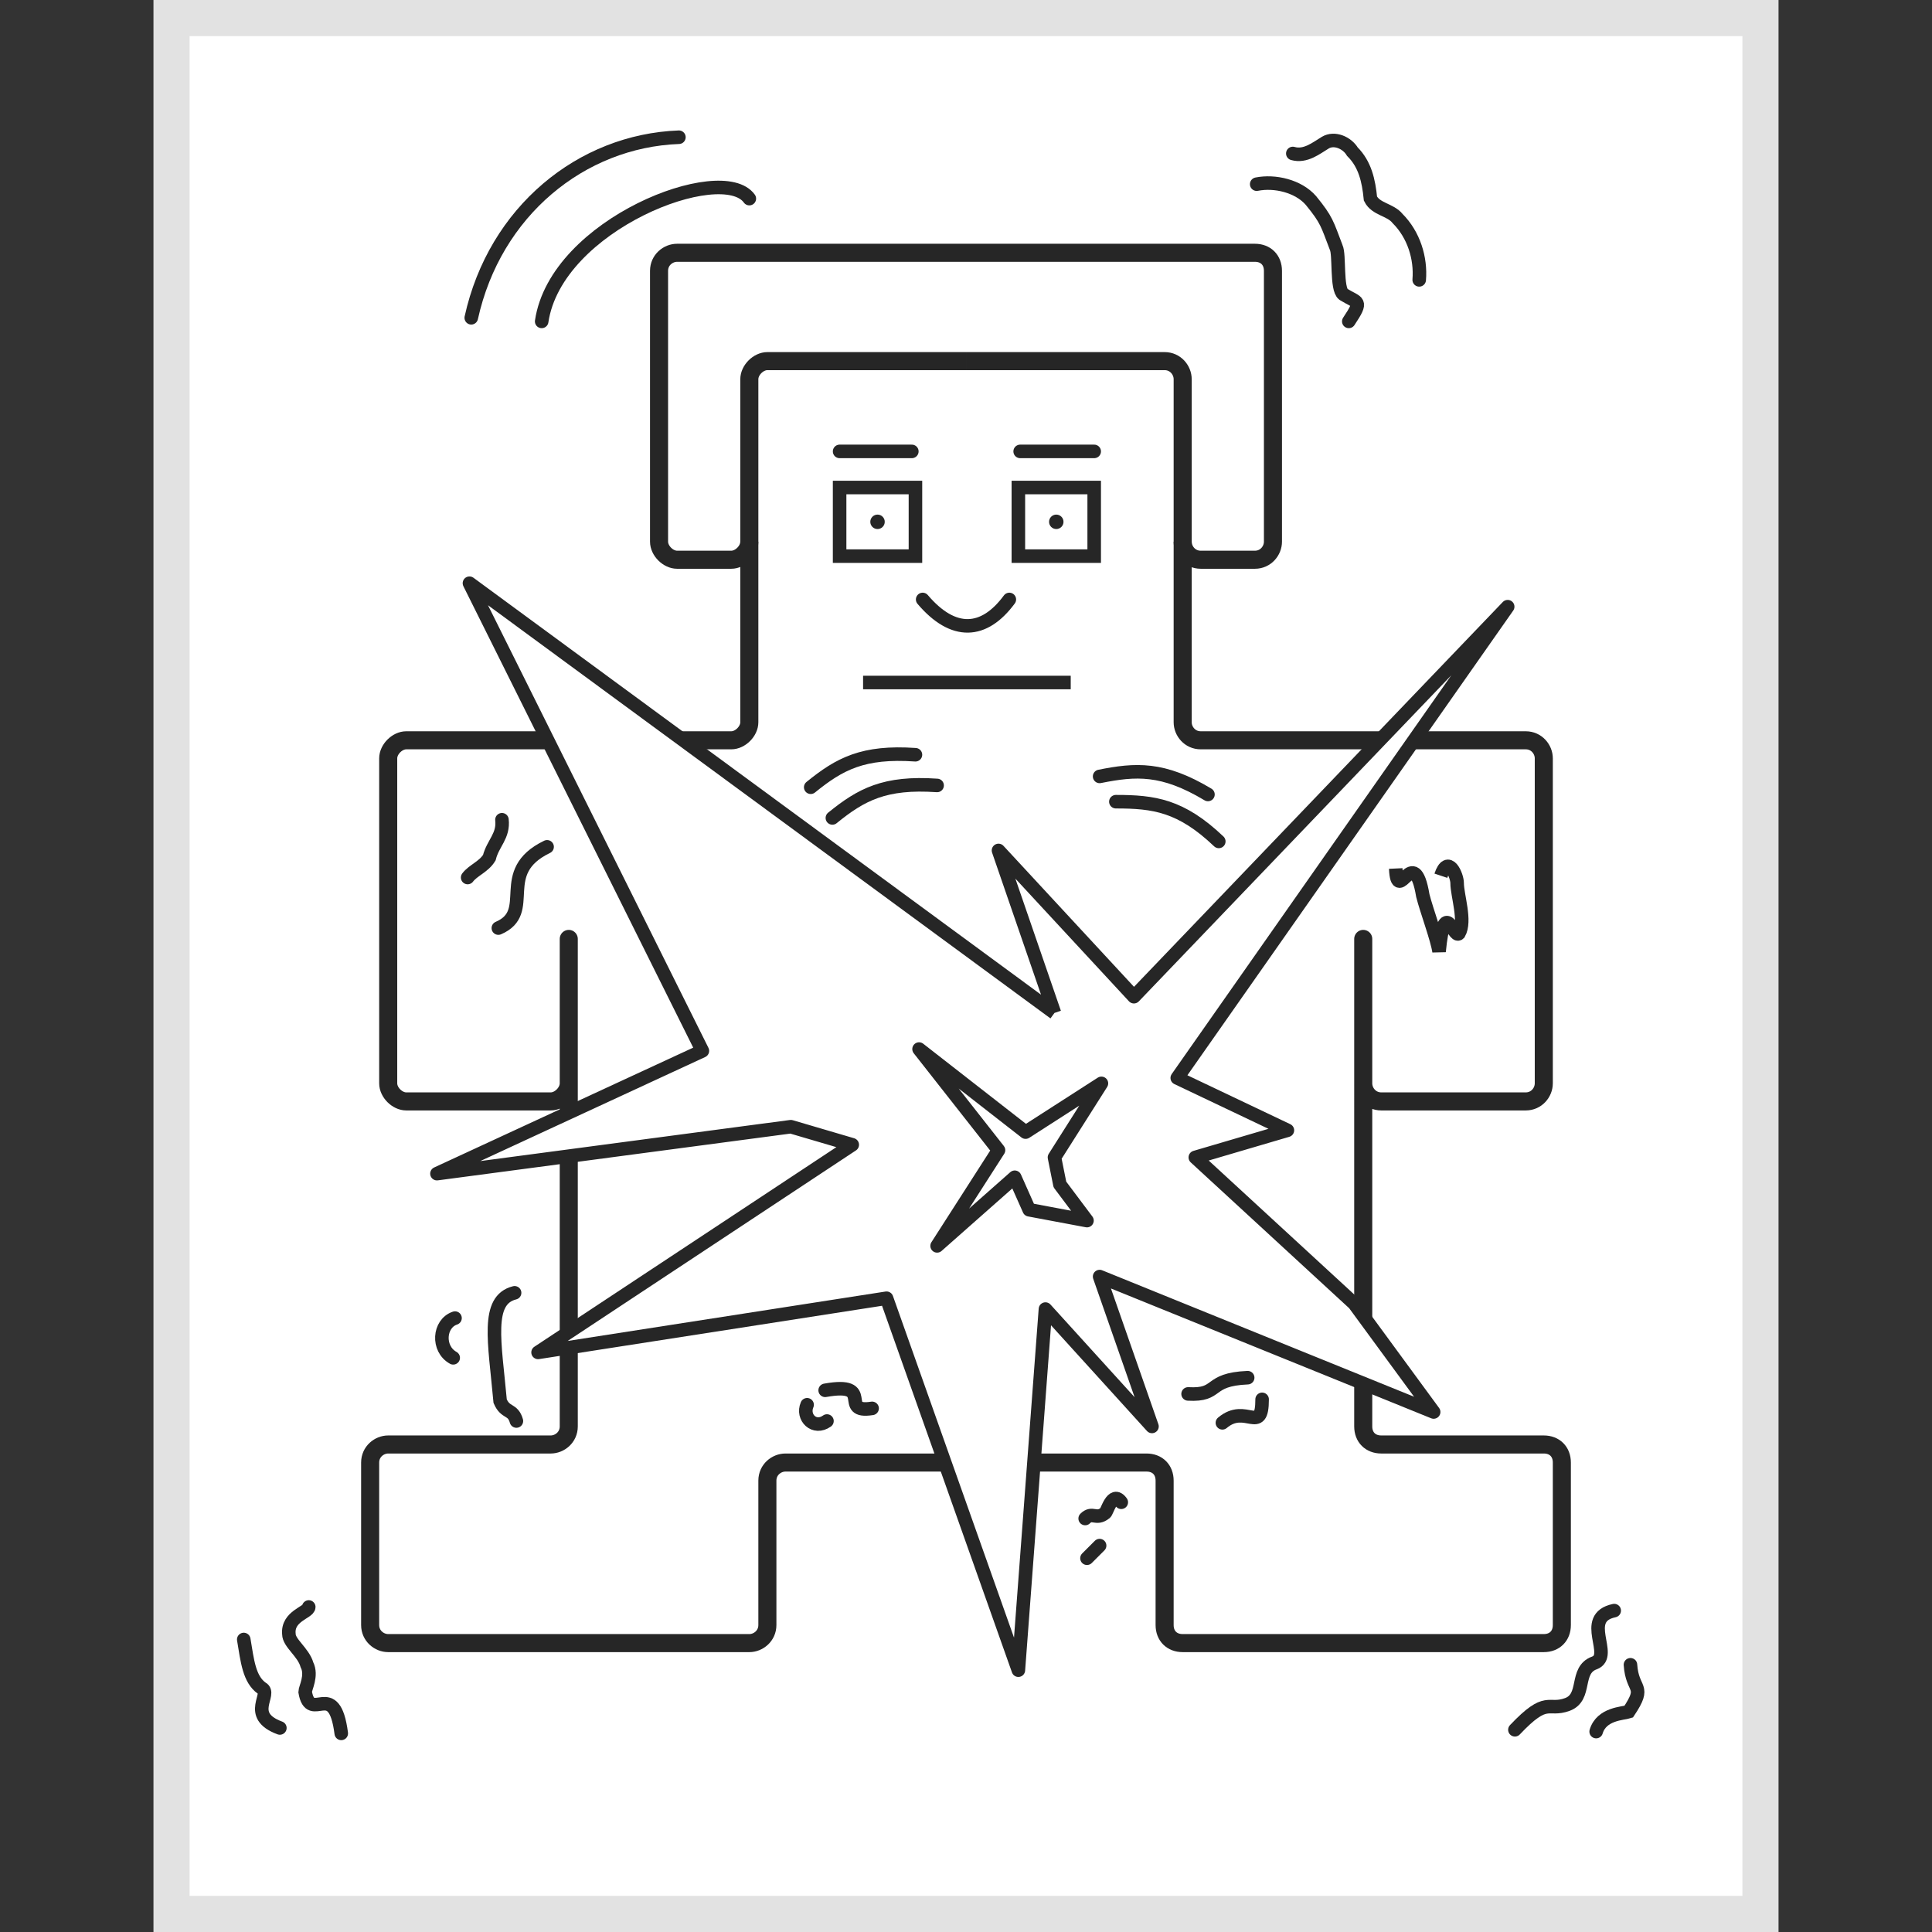 <?xml version="1.0" encoding="utf-8"?>
<!-- Generator: Adobe Illustrator 24.2.1, SVG Export Plug-In . SVG Version: 6.00 Build 0)  -->
<svg version="1.1"
	 id="svg3039" xmlns:cc="http://creativecommons.org/ns#" xmlns:dc="http://purl.org/dc/elements/1.1/" xmlns:inkscape="http://www.inkscape.org/namespaces/inkscape" xmlns:rdf="http://www.w3.org/1999/02/22-rdf-syntax-ns#" xmlns:svg="http://www.w3.org/2000/svg"
	 xmlns="http://www.w3.org/2000/svg" xmlns:xlink="http://www.w3.org/1999/xlink" x="0px" y="0px" viewBox="0 0 107 107"
	 style="enable-background:new 0 0 107 107;" xml:space="preserve">
<rect x="0" y="0" width="107" height="107" fill="#333333" stroke="none"/>
<style type="text/css">
	.st0{fill:#FFFFFF;}
	.st1{fill:#E2E2E2;}
	.st2{fill:none;stroke:#262626;stroke-width:0.75;}
	.st3{fill:none;stroke:#262626;stroke-width:0.75;stroke-linecap:round;}
	.st4{fill:none;stroke:#262626;}
	.st5{fill:#FF0000;stroke:#262626;stroke-width:0.75;stroke-linecap:round;}
	.st6{fill:#262626;}
	.st7{fill:#FFFFFF;stroke:#262626;stroke-width:0.75;stroke-linejoin:round;}
	.st8{fill:none;stroke:#262626;stroke-width:0.75;stroke-linecap:round;stroke-linejoin:round;}
</style>
<rect x="9.5" y="1" class="st0" width="88" height="105"/>
<path class="st1" d="M96.5,2v103h-86V2H96.5 M98.5,0h-90v107h90V0L98.5,0z"/>
<defs>
	<inkscape:path-effect  effect="spiro" id="path-effect6073"></inkscape:path-effect>
	<inkscape:path-effect  effect="spiro" id="path-effect5561"></inkscape:path-effect>
	<inkscape:path-effect  effect="spiro" id="path-effect4875"></inkscape:path-effect>
	<inkscape:path-effect  effect="spiro" id="path-effect4105"></inkscape:path-effect>
	<inkscape:path-effect  effect="spiro" id="path-effect4101"></inkscape:path-effect>
	<inkscape:path-effect  effect="spiro" id="path-effect3237"></inkscape:path-effect>
	<inkscape:path-effect  effect="spiro" id="path-effect4144"></inkscape:path-effect>
	<inkscape:path-effect  effect="spiro" id="path-effect4140"></inkscape:path-effect>
	<inkscape:path-effect  effect="spiro" id="path-effect3862"></inkscape:path-effect>
	<inkscape:path-effect  effect="spiro" id="path-effect3862-4"></inkscape:path-effect>
	<inkscape:path-effect  effect="spiro" id="path-effect4140-8"></inkscape:path-effect>
	<inkscape:path-effect  effect="spiro" id="path-effect4144-2"></inkscape:path-effect>
	<inkscape:path-effect  effect="spiro" id="path-effect3986"></inkscape:path-effect>
</defs>
<path id="path5542" class="st2" d="M77.3,48.1c0.1,2.1,1-1.5,1.5,1.5c0.2,0.8,0.8,2.4,0.9,3.1c0.3-3.1,0.8-0.7,1.1-1
	c0.4-0.7-0.1-2.1-0.1-2.8c0-0.4-0.5-1.6-0.9-0.4"/>
<path id="path6075" class="st3" d="M27.6,51.4c2.1-0.9-0.2-3.1,2.7-4.5"/>
<path id="path6082" class="st3" d="M27.8,45.4c0.1,0.9-0.5,1.3-0.7,2.1c-0.3,0.5-0.9,0.7-1.2,1.1"/>
<path id="path6091" class="st3" d="M28.6,78.7c-0.2-0.7-0.6-0.4-0.9-1.1c-0.3-3.3-0.8-5.6,0.8-6"/>
<path id="path6097" class="st3" d="M25.2,73c-0.9,0.3-1,1.7-0.1,2.2"/>
<path id="path6112" class="st3" d="M67.5,46.6c-2.1-2-3.6-2.2-5.7-2.2"/>
<path id="path6112_3_" class="st3" d="M66.9,44c-2.5-1.5-4-1.4-6-1"/>
<path id="path6112_1_" class="st3" d="M50.7,41.8c-2.9-0.2-4.2,0.5-5.8,1.8"/>
<path id="path6112_2_" class="st3" d="M51.9,43.5c-2.9-0.2-4.2,0.5-5.8,1.8"/>
<path id="path6121" class="st3" d="M13.5,90.8c0.2,1.2,0.3,2.2,1,2.7c0.6,0.3-0.9,1.5,1,2.2"/>
<path id="path6137" class="st3" d="M17.1,89c0,0.3-1.2,0.5-1.1,1.5c0,0.5,0.8,1,1,1.7c0.3,0.6-0.1,1.3-0.1,1.5
	c0.3,1.8,1.6-0.8,2,2.3"/>
<path id="path6169" class="st3" d="M88.4,95.9c0.3-1,1.5-1,1.8-1.1c1-1.5,0.2-1.1,0.1-2.6"/>
<path id="path6211" class="st3" d="M89.4,89.2c-1.9,0.4,0,2.5-1.1,2.9s-0.4,1.9-1.5,2.3s-1.1-0.5-2.9,1.4"/>
<path id="path6232" class="st3" d="M71.6,8.5c0.7,0.2,1.3-0.3,1.8-0.6c0.5-0.3,1.2,0,1.5,0.5c0.7,0.7,0.9,1.6,1,2.6
	c0.3,0.6,1.1,0.6,1.5,1.1c0.9,0.9,1.3,2.2,1.2,3.4"/>
<path id="path6253" class="st3" d="M69.6,10.2c1-0.2,2.3,0.1,3,0.9c0.9,1.1,0.9,1.3,1.4,2.6c0.2,0.4,0,2.3,0.4,2.6
	c0.8,0.5,1.1,0.3,0.3,1.5"/>
<path id="path6382" class="st3" d="M26.1,17.6c1.3-5.9,6.1-9.8,11.5-10"/>
<path id="path6384" class="st3" d="M30,17.8c0.8-5.4,10-8.9,11.5-6.8"/>
<path id="path6386" class="st3" d="M65.8,77.2c1.8,0.1,1-0.8,3.3-0.9"/>
<path id="path6397" class="st3" d="M69.9,77.5c0,2-0.9,0.2-2.2,1.3"/>
<path id="path6424" class="st3" d="M48.3,78c-1.9,0.3,0.2-1.5-2.6-1"/>
<path id="path6484" class="st3" d="M44.7,77.8c-0.3,0.7,0.4,1.4,1.1,0.9"/>
<path id="path6486" class="st3" d="M62.1,83.2c-0.5-0.7-0.8,0.6-0.9,0.6c-0.5,0.4-0.7-0.1-1.1,0.3"/>
<path id="path6496" class="st3" d="M60.2,86.3l0.7-0.7"/>
<g>
	<g>
		<g>
			<g id="path3827_31_" inkscape:connector-curvature="0">
				<path class="st4" d="M53.5,20h-11c-0.5,0-1,0.5-1,1v9c0,0.5-0.5,1-1,1h-3c-0.5,0-1-0.5-1-1V15c0-0.6,0.5-1,1-1h16"/>
			</g>
			<g id="path3827_30_" inkscape:connector-curvature="0">
				<path class="st4" d="M41.5,30v10c0,0.5-0.5,1-1,1h-18c-0.5,0-1,0.5-1,1v18c0,0.5,0.5,1,1,1h8c0.5,0,1-0.5,1-1v-8
					c0-0.5,0-0.5,0,0v27c0,0.6-0.5,1-1,1h-9c-0.5,0-1,0.4-1,1v9c0,0.6,0.5,1,1,1h20c0.5,0,1-0.4,1-1v-8c0-0.6,0.5-1,1-1h10"/>
			</g>
		</g>
		<g>
			<g id="path3827_29_" inkscape:connector-curvature="0">
				<path class="st4" d="M53.5,14h16c0.6,0,1,0.4,1,1v15c0,0.5-0.4,1-1,1h-3c-0.6,0-1-0.5-1-1v-9c0-0.5-0.4-1-1-1h-11"/>
			</g>
			<g id="path3827_28_" inkscape:connector-curvature="0">
				<path class="st4" d="M53.5,81h10c0.6,0,1,0.4,1,1v8c0,0.6,0.4,1,1,1h20c0.6,0,1-0.4,1-1v-9c0-0.6-0.4-1-1-1h-9c-0.6,0-1-0.4-1-1
					V52c0-0.5,0-0.5,0,0v8c0,0.5,0.4,1,1,1h8c0.6,0,1-0.5,1-1V42c0-0.5-0.4-1-1-1h-18c-0.6,0-1-0.5-1-1V30"/>
			</g>
		</g>
	</g>
</g>
<g>
	<path id="path3082" inkscape:connector-curvature="0" class="st5" d="M46.5,25h4"/>
	<path id="path3084" inkscape:connector-curvature="0" class="st3" d="M56.5,25h4.1"/>
</g>
<path id="path4082_1_" inkscape:connector-curvature="0" class="st3" d="M55.9,33.2c-1.4,1.9-3.1,2-4.8,0"/>
<path id="path3984" inkscape:connector-curvature="0" inkscape:original-d="m 43.766185,34.85 11.46763,0" inkscape:path-effect="#path-effect3986" class="st2" d="
	M47.8,37.8h11.5"/>
<rect x="46.5" y="27" class="st2" width="4.2" height="3.8"/>
<rect x="56.4" y="27" class="st2" width="4.2" height="3.8"/>
<circle class="st6" cx="48.6" cy="28.9" r="0.4"/>
<circle class="st6" cx="58.5" cy="28.9" r="0.4"/>
<path id="path6071" class="st7" d="M58.4,56.1L26,32.3l12.9,25.9L24.2,65l19.6-2.6l3.4,1L29.8,74.9l19.3-3l7.3,20.6l1.5-20l5.9,6.5
	l-2.9-8.3l18.5,7.5l-4.4-6l-8.8-8.1l5.1-1.5l-6.1-2.9l18.3-26.1L62.8,55.2l-7.5-8.1L58.4,56.1"/>
<path id="path5559" class="st8" d="M50.9,58.1l4.4,5.6L51.9,69l4.3-3.8L57,67l3.2,0.6l-1.5-2l-0.3-1.5L61,60l-4.2,2.7L50.9,58.1"/>
</svg>
